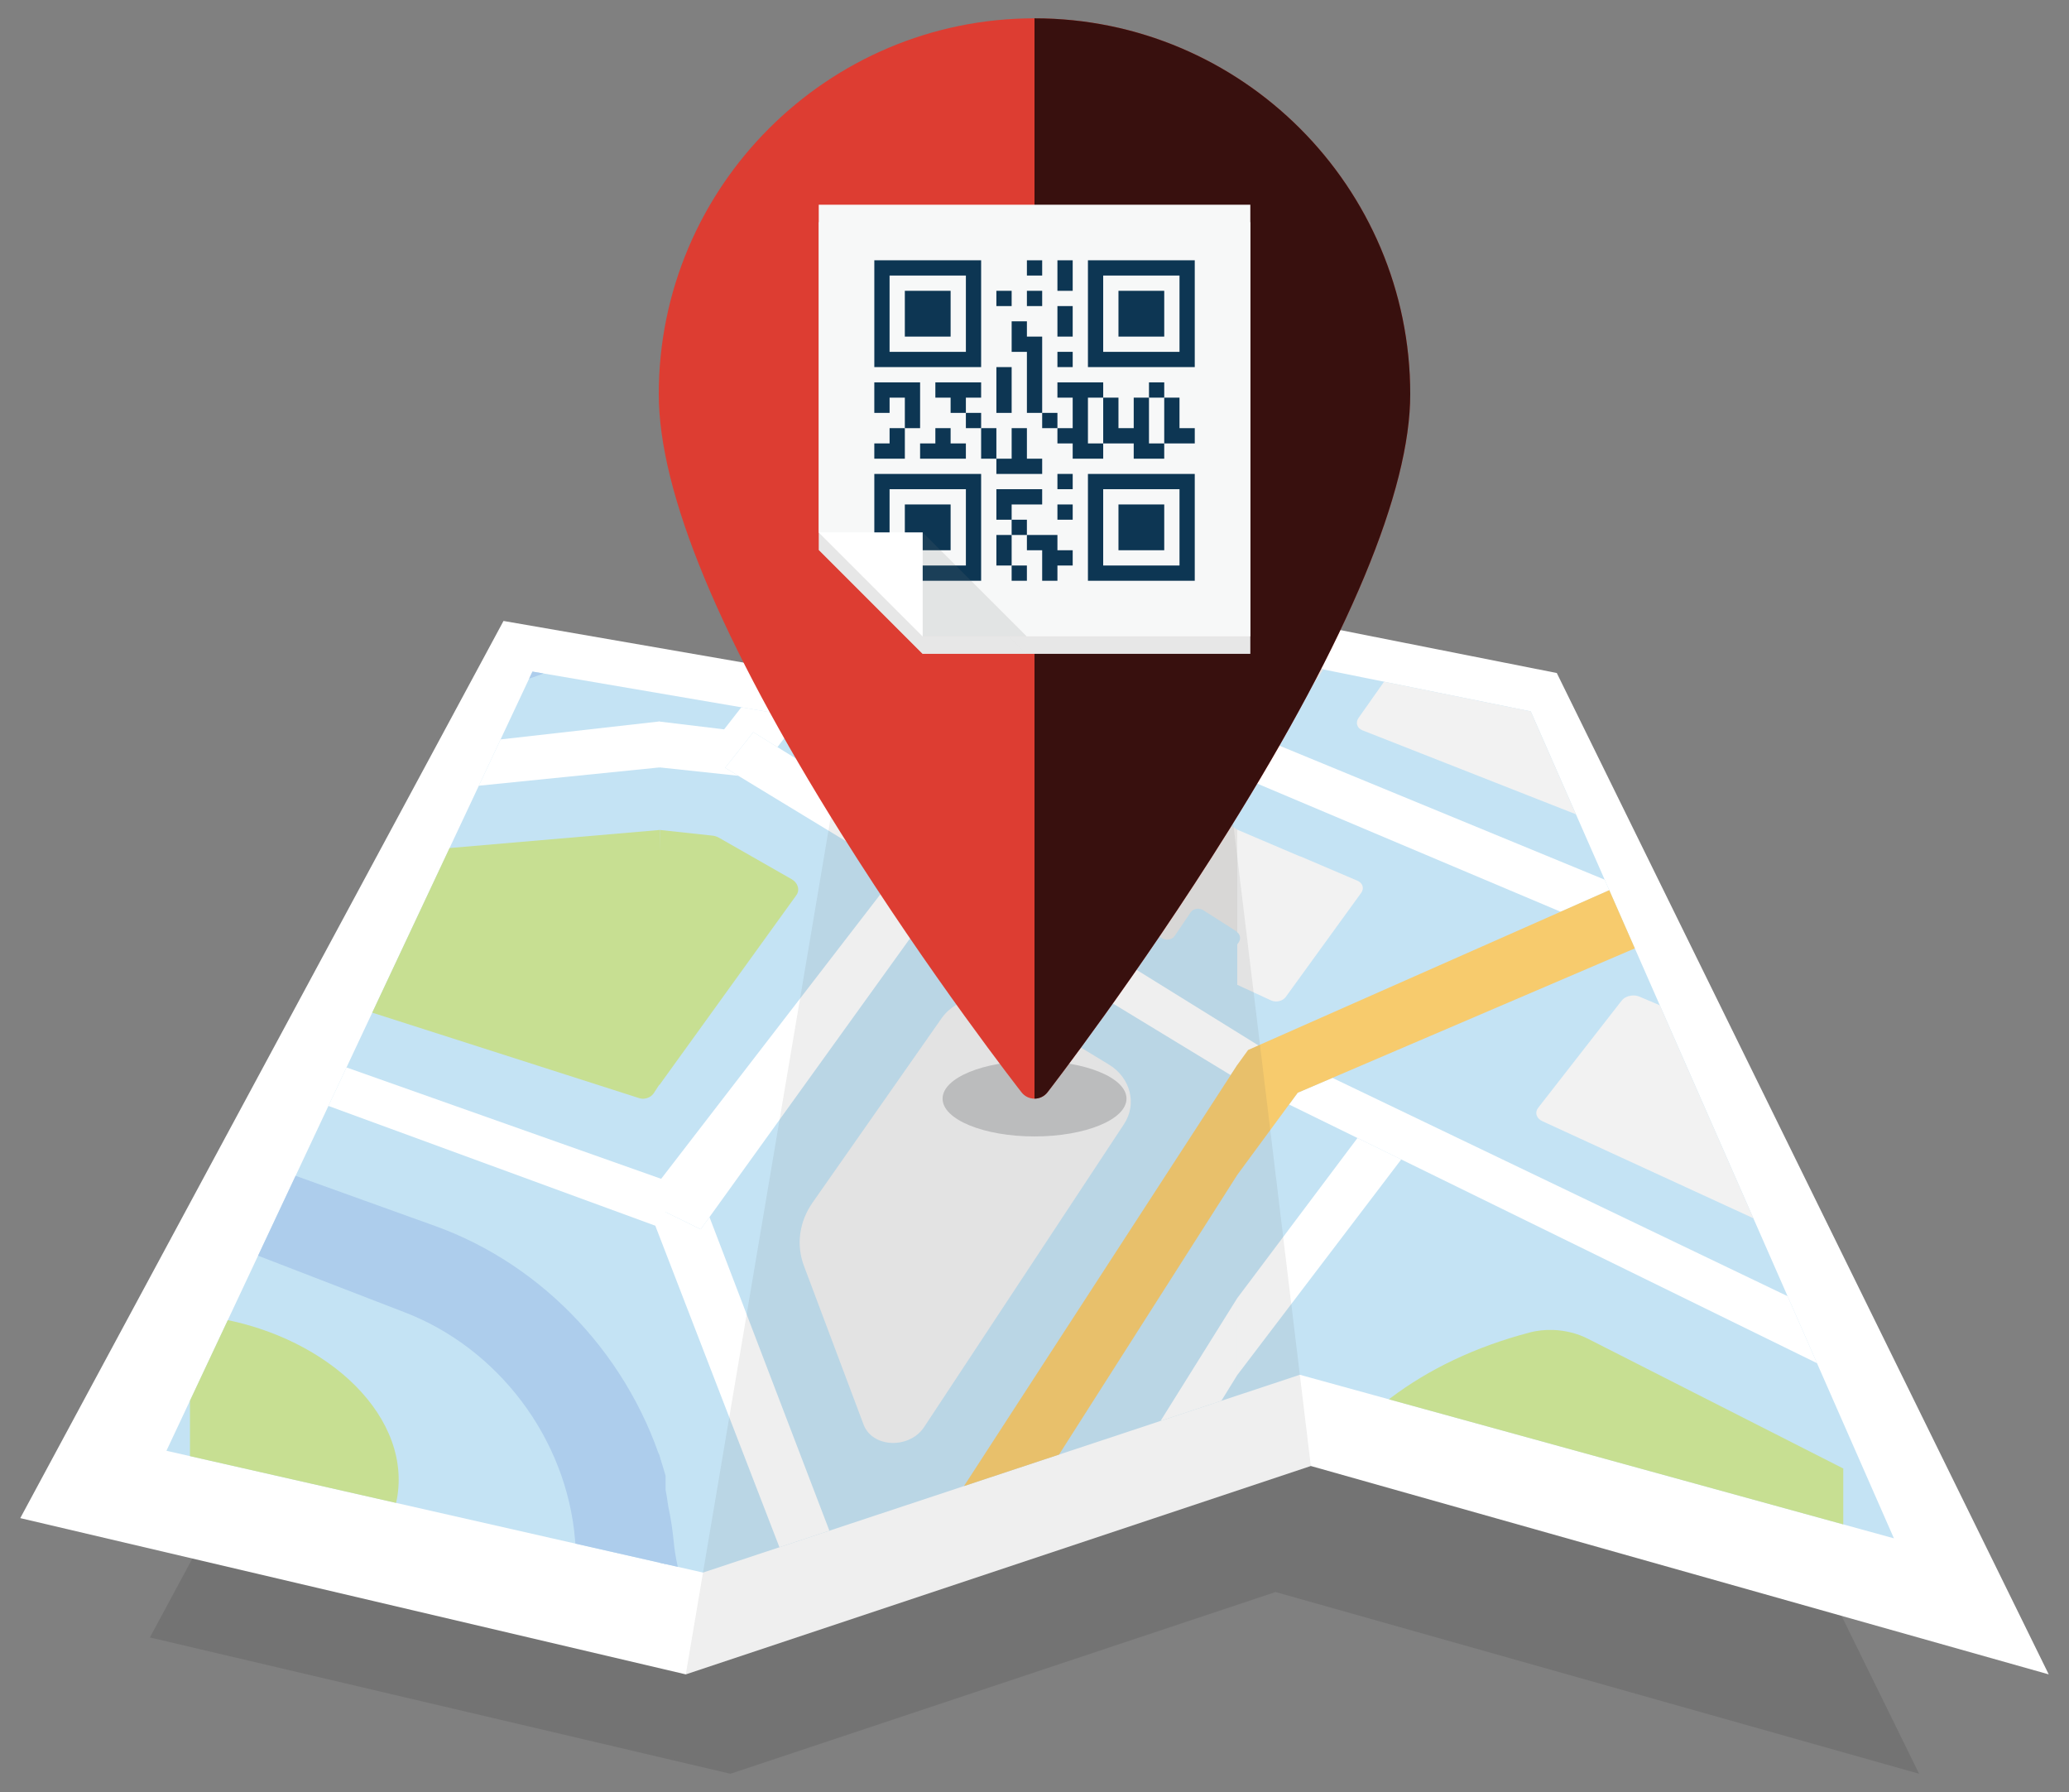 <?xml version="1.0" encoding="utf-8"?>
<!-- Generator: Adobe Illustrator 17.0.0, SVG Export Plug-In . SVG Version: 6.00 Build 0)  -->
<!DOCTYPE svg PUBLIC "-//W3C//DTD SVG 1.1//EN" "http://www.w3.org/Graphics/SVG/1.1/DTD/svg11.dtd">
<svg version="1.1" id="Layer_1" xmlns="http://www.w3.org/2000/svg" xmlns:xlink="http://www.w3.org/1999/xlink" x="0px" y="0px"
	 width="1000px" height="866px" viewBox="0 0 1000 866" enable-background="new 0 0 1000 866" xml:space="preserve">
<rect x="0" y="0" width="1000" height="866" fill="#808080" stroke="none"/>
<g>
	<g opacity="0.1">
		<g>
			<defs>
				<rect id="SVGID_1_" x="72.438" y="405.827" width="855.121" height="451.335"/>
			</defs>
			<clipPath id="SVGID_2_">
				<use xlink:href="#SVGID_1_"  overflow="visible"/>
			</clipPath>
			<polygon clip-path="url(#SVGID_2_)" fill="#010101" points="927.553,857.185 720.179,435.116 572.577,405.84 423.761,438.782 
				276.158,413.155 72.442,791.315 353.01,857.185 616.497,769.354 			"/>
		</g>
	</g>
	<polygon fill="#FFFFFF" points="990.201,809.158 752.442,325.247 583.212,291.686 412.585,329.447 243.355,300.081 9.799,733.642 
		331.464,809.158 633.567,708.457 	"/>
	<polygon fill="#C4E3F4" points="257.345,324.551 80.44,701.102 339.788,759.956 628.236,664.373 915.378,743.411 739.852,343.782 
		585.741,312.612 409.03,350.477 	"/>
	<g>
		<defs>
			<polygon id="SVGID_3_" points="409.028,350.463 257.342,324.551 80.437,701.107 339.786,759.951 628.233,664.382 
				915.385,743.411 739.85,343.791 585.738,312.608 			"/>
		</defs>
		<clipPath id="SVGID_4_">
			<use xlink:href="#SVGID_3_"  overflow="visible"/>
		</clipPath>
		<path clip-path="url(#SVGID_4_)" fill="#ADCDEC" d="M313.326,837.999c1.323,1.853,2.685,3.698,4.073,5.529
			c1.398,1.826,2.824,3.639,4.287,5.443v-23.023l-15.877,0.75c1.175,1.908,2.398,3.806,3.648,5.691
			C310.714,834.279,312.002,836.141,313.326,837.999"/>
		<path clip-path="url(#SVGID_4_)" fill="#ADCDEC" d="M324.087,850.711l86.351-11.645l-18.933-7.943
			c-2.667-1.148-5.277-2.378-7.814-3.693c-2.546-1.306-5.036-2.712-7.444-4.186c-2.426-1.483-4.777-3.038-7.055-4.674
			c-2.286-1.623-5.268-3.937-7.397-5.723l-0.352-0.407l-42.467,13.48v19.47c0,0,1.713,2.649,2.389,3.377
			C322.439,849.907,323.818,850.508,324.087,850.711"/>
		<path clip-path="url(#SVGID_4_)" fill="#ADCDEC" d="M340.25,787.893c-2.018-3.246-3.861-6.6-5.5-10.054
			c-1.639-3.44-3.082-6.989-4.314-10.61c-1.24-3.626-2.268-7.332-3.082-11.107c-0.815-3.779-1.408-7.613-1.778-11.509
			c-0.259-2.676-0.583-5.343-0.991-7.979c-0.398-2.64-0.88-5.248-1.435-7.852c-0.546-2.599-0.74-5.804-1.435-8.349
			s-1.778-15.352-3.564-18.435l0.833,91.664L340.25,787.893z"/>
		<polygon clip-path="url(#SVGID_4_)" fill="#FFFFFF" points="316.723,592.333 385.242,769.797 392.788,773.21 427.376,763.835 
			406.333,754.02 342.905,588.169 338.665,594.064 318.612,584.245 		"/>
		<polygon clip-path="url(#SVGID_4_)" fill="#FFFFFF" points="462.586,780.262 459.383,785.294 434.839,792.319 508.618,825.825 
			548.668,820.419 512.293,803.448 511.691,804.411 492.49,796.252 493.471,794.679 		"/>
		<polygon clip-path="url(#SVGID_4_)" fill="#FFFFFF" points="375.755,361.05 429.711,290.791 401.085,286.949 349.989,352.47 
			318.604,348.682 318.604,370.837 356.868,374.919 350.489,371.032 364.089,353.831 		"/>
		<polygon clip-path="url(#SVGID_4_)" fill="#FFFFFF" points="492.49,796.247 511.692,804.416 512.293,803.444 597.996,664.504 
			597.996,627.326 493.471,794.674 		"/>
		<polygon clip-path="url(#SVGID_4_)" fill="#FFFFFF" points="318.608,570.905 318.608,579.164 318.608,584.241 338.67,594.064 
			342.91,588.165 453.925,433.913 453.925,433.904 433.658,421.599 		"/>
		<polygon clip-path="url(#SVGID_4_)" fill="#FFFFFF" points="597.998,374.63 597.998,352.005 529.617,304.204 487.15,298.494 		"/>
		<polygon clip-path="url(#SVGID_4_)" fill="#FFFFFF" points="364.095,353.826 350.485,371.032 356.873,374.919 433.66,421.599 
			453.926,433.904 594.826,519.56 598.002,514.669 612.463,507.829 375.759,361.05 		"/>
		<path clip-path="url(#SVGID_4_)" fill="#ADCDEC" d="M323.976,287.265c1.768-0.913,3.509-1.849,5.23-2.794
			c1.722-0.945,3.416-1.908,5.092-2.871c1.675-0.972,3.324-1.953,4.953-2.943l-20.442-2.993l-0.426,15.704
			C320.198,290.479,322.207,288.192,323.976,287.265"/>
		<path clip-path="url(#SVGID_4_)" fill="#C7DF92" d="M382.59,424.863l-35.098-20.022c-0.259-0.149-0.528-0.28-0.806-0.398
			c-0.277-0.131-0.565-0.226-0.852-0.316c-0.287-0.095-0.583-0.167-0.889-0.221c-0.296-0.054-0.602-0.095-0.907-0.113l-25.071-2.703
			l-0.361,123.394l66.214-91.768c0.481-0.637,0.778-1.334,0.898-2.043c0.13-0.714,0.084-1.447-0.12-2.152
			c-0.203-0.719-0.555-1.406-1.065-2.025C384.034,425.867,383.377,425.32,382.59,424.863"/>
		<path clip-path="url(#SVGID_4_)" fill="#F2F2F2" d="M486.177,484.517c-1.056-0.461-2.13-0.859-3.222-1.175
			c-1.092-0.321-2.194-0.574-3.305-0.759c-1.111-0.181-2.231-0.294-3.342-0.339c-2.074-0.086-4.138,0.063-6.138,0.443
			c-2.009,0.38-3.953,0.981-5.786,1.804c-1.843,0.827-3.564,1.872-5.12,3.133c-1.565,1.266-2.963,2.73-4.129,4.403l-62.372,89.092
			c-1.611,2.315-2.925,4.742-3.926,7.251c-0.991,2.509-1.675,5.099-2.037,7.712c-0.361,2.608-0.398,5.248-0.102,7.87
			c0.287,2.626,0.908,5.23,1.861,7.757l28.811,76.687c0.592,1.582,1.453,2.961,2.509,4.118c1.065,1.166,2.324,2.12,3.713,2.862
			c1.388,0.741,2.907,1.266,4.49,1.582c1.583,0.316,3.231,0.425,4.888,0.316c1.314-0.086,2.638-0.316,3.925-0.678
			c1.287-0.362,2.537-0.859,3.722-1.501c1.185-0.628,2.305-1.406,3.324-2.333c1.018-0.909,1.944-1.971,2.731-3.164l96.6-146.372
			c1.601-2.437,2.592-5.045,3.027-7.694c0.435-2.658,0.296-5.352-0.361-7.943c-0.657-2.595-1.842-5.077-3.518-7.323
			c-1.685-2.251-3.861-4.24-6.499-5.841l-46.661-28.303C488.26,485.511,487.232,484.982,486.177,484.517"/>
		<path clip-path="url(#SVGID_4_)" fill="#F2F2F2" d="M457.609,305.393c-0.232-0.118-0.463-0.212-0.694-0.303
			c-0.232-0.095-0.472-0.167-0.704-0.222c-0.241-0.059-0.481-0.104-0.722-0.131c-0.454-0.063-0.898-0.063-1.343-0.027
			c-0.435,0.045-0.861,0.131-1.259,0.276c-0.398,0.149-0.778,0.335-1.111,0.574c-0.343,0.244-0.639,0.529-0.898,0.863
			l-35.903,47.371c-0.407,0.52-0.657,1.112-0.759,1.722c-0.102,0.615-0.065,1.252,0.102,1.862c0.167,0.619,0.472,1.221,0.898,1.777
			c0.426,0.547,0.972,1.049,1.63,1.465l96.85,60.454c0.213,0.131,0.416,0.244,0.63,0.335c0.222,0.104,0.435,0.194,0.657,0.267
			c0.222,0.068,0.445,0.122,0.667,0.167c0.222,0.045,0.454,0.077,0.676,0.095c0.426,0.027,0.852,0.009,1.259-0.059
			c0.407-0.072,0.805-0.172,1.185-0.339c0.371-0.158,0.722-0.362,1.037-0.615c0.315-0.258,0.593-0.542,0.833-0.877l32.32-46.069
			c0.343-0.502,0.565-1.044,0.658-1.618c0.083-0.565,0.055-1.166-0.093-1.731c-0.148-0.583-0.407-1.139-0.778-1.659
			c-0.37-0.511-0.852-0.972-1.426-1.352l-93.044-61.833C458.062,305.637,457.831,305.506,457.609,305.393"/>
		<path clip-path="url(#SVGID_4_)" fill="#E5E4E3" d="M597.998,400.967L577.694,387.5l-0.018,0.027
			c-0.185-0.122-0.38-0.231-0.565-0.326c-0.194-0.09-0.389-0.185-0.592-0.249c-0.194-0.068-0.398-0.122-0.602-0.167
			c-0.194-0.045-0.398-0.081-0.602-0.104c-0.389-0.036-0.768-0.027-1.139,0.032c-0.379,0.054-0.731,0.154-1.074,0.294
			c-0.342,0.149-0.657,0.335-0.944,0.565c-0.287,0.221-0.537,0.493-0.759,0.814l-31.894,46.155
			c-0.342,0.488-0.546,1.026-0.639,1.582c-0.093,0.547-0.055,1.121,0.083,1.673c0.148,0.547,0.398,1.085,0.759,1.56
			c0.361,0.488,0.824,0.913,1.388,1.266l20.359,12.685c0.194,0.118,0.38,0.222,0.583,0.312c0.194,0.086,0.389,0.167,0.593,0.235
			c0.203,0.063,0.407,0.108,0.611,0.145c0.203,0.041,0.407,0.059,0.611,0.077c0.389,0.018,0.778-0.009,1.157-0.068
			c0.371-0.072,0.741-0.181,1.074-0.339c0.342-0.158,0.667-0.353,0.953-0.592c0.287-0.235,0.546-0.52,0.759-0.845l7.628-11.274
			c0.213-0.316,0.472-0.592,0.759-0.836c0.287-0.231,0.602-0.416,0.935-0.57c0.342-0.158,0.704-0.262,1.065-0.325
			c0.37-0.077,0.759-0.095,1.139-0.068c0.203,0.014,0.407,0.041,0.602,0.086c0.203,0.036,0.398,0.081,0.602,0.149
			c0.194,0.063,0.389,0.136,0.583,0.231c0.194,0.09,0.38,0.194,0.565,0.316l15.359,9.783c0.092,0.05,0.185,0.113,0.268,0.176
			c0.083,0.068,0.167,0.131,0.25,0.194c0.074,0.068,0.158,0.131,0.232,0.203c0.074,0.077,0.148,0.149,0.213,0.221V400.967z"/>
		<polygon clip-path="url(#SVGID_4_)" fill="#E5E4E3" points="597.998,313.367 570.149,309.638 597.998,329.18 		"/>
		<polygon clip-path="url(#SVGID_4_)" fill="#F7CB6D" points="427.373,763.835 392.784,773.215 339.874,787.568 318.608,793.585 
			318.608,826.097 362.195,813.118 434.844,792.314 459.378,785.289 462.582,780.262 598.001,567.786 598.001,514.673 
			594.825,519.56 438.159,760.919 		"/>
		<path clip-path="url(#SVGID_4_)" fill="#ADCDEC" d="M321.686,713.132c-3.935-14.014-9.601-27.467-16.748-40.048
			c-7.092-12.499-15.628-24.108-25.367-34.569c-9.638-10.352-20.433-19.538-32.154-27.331c-11.573-7.694-24.016-14-37.116-18.711
			L91.825,549.857v44.261l103.95,40.147c11.091,4.285,21.479,10.153,30.895,17.327c9.517,7.251,18.035,15.822,25.284,25.397
			c7.305,9.656,13.295,20.311,17.72,31.644c4.453,11.378,7.296,23.408,8.286,35.726c0.342,4.29,0.861,8.585,1.537,12.879
			c0.685,4.304,1.536,8.594,2.555,12.879c1.018,4.286,2.203,8.562,3.546,12.811c1.342,4.258,2.851,8.49,4.518,12.685l31.571-2.034
			V713.132z"/>
		<polygon clip-path="url(#SVGID_4_)" fill="#FFFFFF" points="321.686,570.426 91.825,489.087 91.825,509.936 320.427,593.693 
			321.686,597.423 321.686,583.816 319.279,582.428 321.686,578.726 		"/>
		<polygon clip-path="url(#SVGID_4_)" fill="#FFFFFF" points="91.826,393.834 318.882,370.855 318.882,348.628 91.826,374.309 		"/>
		<path clip-path="url(#SVGID_4_)" fill="#ADCDEC" d="M91.826,349.478c4.045-0.009,9.063-0.072,14.859-0.212
			c5.842-0.154,12.498-0.398,19.784-0.778c7.351-0.389,15.359-0.913,23.831-1.636c8.555-0.723,17.6-1.659,26.923-2.825
			c6.036-0.759,12.202-1.618,18.424-2.59c6.277-0.99,12.61-2.102,18.969-3.332c6.398-1.243,12.805-2.631,19.174-4.159
			c6.406-1.537,12.767-3.223,19.016-5.081c5.999-1.781,11.952-4.046,17.84-6.713c5.925-2.694,11.768-5.795,17.526-9.24
			c5.796-3.454,11.49-7.26,17.072-11.324c5.611-4.091,11.092-8.444,16.443-12.979l-2.805-12.942L91.826,309.561V349.478z"/>
		<path clip-path="url(#SVGID_4_)" fill="#C7DF92" d="M125.416,418.127c-0.593,0.307-1.121,0.732-1.565,1.243
			c-0.445,0.502-0.806,1.085-1.056,1.722c-0.25,0.637-0.38,1.325-0.38,2.034v44.211c0,0.542,0.074,1.071,0.232,1.555
			c0.148,0.488,0.37,0.954,0.657,1.361c0.287,0.407,0.639,0.768,1.037,1.062c0.398,0.298,0.843,0.538,1.333,0.687l183.201,58.659
			c0.167,0.054,0.333,0.099,0.5,0.14c0.176,0.045,0.342,0.072,0.509,0.099c0.176,0.018,0.342,0.036,0.509,0.054
			c0.176,0.014,0.342,0.014,0.518,0.014c0.509-0.014,1.019-0.086,1.518-0.217c0.491-0.127,0.963-0.312,1.417-0.565
			c0.444-0.231,0.87-0.524,1.241-0.868c0.379-0.344,0.722-0.741,1-1.175l5.601-8.666l-2.722-118.394l-191.634,16.473
			C126.656,417.612,126.008,417.815,125.416,418.127"/>
		<path clip-path="url(#SVGID_4_)" fill="#C7DF92" d="M162.064,661.163c-9.268-7.138-20.201-13.119-32.209-17.553
			c-11.832-4.367-24.692-7.228-38.033-8.227v142.082c13.341,1.288,26.201,0.642,38.033-1.691
			c12.008-2.382,22.941-6.473,32.209-12.029c9.369-5.61,17.007-12.68,22.321-20.894c5.342-8.259,8.305-17.635,8.305-27.765
			c0-10.126-2.963-20.017-8.305-29.189C179.071,676.773,171.433,668.387,162.064,661.163"/>
		<polygon clip-path="url(#SVGID_4_)" fill="#F7CB6D" points="91.826,816.888 191.851,832.118 305.8,826.702 321.687,825.952 
			321.687,793.58 290.117,795.614 91.826,808.439 		"/>
		<polygon clip-path="url(#SVGID_4_)" fill="#FFFFFF" points="677.255,560.309 656.1,549.952 597.996,627.331 597.996,664.522 		"/>
		<polygon clip-path="url(#SVGID_4_)" fill="#FFFFFF" points="890.903,305.917 833.743,286.244 780.296,292.383 890.903,331.612 		
			"/>
		<polygon clip-path="url(#SVGID_4_)" fill="#FFFFFF" points="782.682,428.036 597.999,351.964 597.999,374.608 754.277,440.604 		
			"/>
		<polygon clip-path="url(#SVGID_4_)" fill="#FFFFFF" points="890.903,472.609 822.532,444.446 793.165,457.022 890.903,498.295 		
			"/>
		<polygon clip-path="url(#SVGID_4_)" fill="#FFFFFF" points="677.255,560.309 890.906,664.992 890.906,639.301 643.981,520.889 
			627.215,528.072 623.039,533.759 656.1,549.952 		"/>
		<path clip-path="url(#SVGID_4_)" fill="#C7DF92" d="M620.85,789.195c0.212,1.668,0.453,3.327,0.731,5l3.759,22.58
			c0,0.014,0,0.023,0.009,0.041c0,0.018,0,0.036,0.01,0.045v0.054c0.009,0.009,0.009,0.027,0.009,0.045l265.533,30.686V709.669
			l-123.393-62.696c-1.296-0.655-2.629-1.239-3.999-1.749c-1.361-0.502-2.759-0.936-4.176-1.288
			c-1.416-0.357-2.86-0.637-4.305-0.841s-2.907-0.335-4.37-0.38c-0.963-0.036-1.926-0.036-2.889,0
			c-0.954,0.036-1.917,0.104-2.861,0.203c-0.953,0.104-1.898,0.24-2.833,0.407c-0.935,0.176-1.861,0.38-2.778,0.628
			c-6.545,1.713-12.887,3.689-18.998,5.899c-6.073,2.201-11.924,4.638-17.544,7.296c-5.592,2.649-10.943,5.515-16.045,8.589
			c-5.083,3.065-9.915,6.324-14.489,9.778c-4.555,3.436-8.841,7.066-12.868,10.867c-4,3.788-7.74,7.753-11.184,11.88
			c-3.435,4.109-6.592,8.39-9.443,12.811c-2.842,4.408-5.398,8.973-7.628,13.675c-1.861,3.928-3.49,7.916-4.888,11.952
			c-1.398,4.046-2.565,8.142-3.5,12.278c-0.926,4.136-1.63,8.322-2.092,12.545c-0.472,4.222-0.704,8.481-0.704,12.766
			c0,1.641,0.037,3.286,0.102,4.945c0.074,1.655,0.176,3.305,0.315,4.973C620.471,785.872,620.646,787.522,620.85,789.195"/>
		<path clip-path="url(#SVGID_4_)" fill="#F2F2F2" d="M598.616,455.531l-0.62,0.872v19.515l16.303,7.518
			c0.213,0.086,0.426,0.176,0.648,0.24c0.222,0.077,0.444,0.131,0.667,0.176c0.231,0.041,0.453,0.068,0.685,0.086
			c0.232,0.018,0.463,0.018,0.694,0.009c0.444-0.009,0.879-0.068,1.305-0.176c0.426-0.104,0.833-0.249,1.222-0.434
			c0.389-0.194,0.75-0.42,1.074-0.687c0.333-0.267,0.62-0.574,0.87-0.909l36.44-50.278c0.389-0.529,0.62-1.103,0.731-1.659
			c0.102-0.574,0.065-1.13-0.102-1.668c-0.167-0.524-0.454-1.017-0.87-1.451c-0.407-0.434-0.935-0.796-1.574-1.067l-27.774-11.848
			l-0.055,0.072l-30.265-12.897v49.55c0.38,0.326,0.685,0.687,0.907,1.085c0.223,0.398,0.371,0.832,0.426,1.27
			c0.065,0.443,0.037,0.904-0.083,1.352C599.125,454.654,598.921,455.106,598.616,455.531"/>
		<path clip-path="url(#SVGID_4_)" fill="#E5E4E3" d="M623.646,339.18c0.231,0.068,0.472,0.113,0.703,0.14
			c0.241,0.027,0.481,0.045,0.722,0.045s0.49-0.009,0.731-0.036c0.463-0.045,0.917-0.136,1.361-0.285
			c0.454-0.131,0.88-0.316,1.287-0.538c0.407-0.231,0.787-0.493,1.139-0.787c0.342-0.307,0.648-0.646,0.908-1.017l14.285-20.573
			c0.398-0.574,0.648-1.175,0.75-1.768c0.111-0.583,0.074-1.166-0.093-1.704c-0.176-0.547-0.472-1.044-0.898-1.465
			c-0.425-0.425-0.963-0.778-1.62-1.035l-4.046-1.519l-40.875,4.692v15.827l24.969,9.81
			C623.183,339.053,623.415,339.126,623.646,339.18"/>
		<path clip-path="url(#SVGID_4_)" fill="#F2F2F2" d="M658.526,352.94l121.902,47.941c0.25,0.095,0.518,0.185,0.778,0.249
			c0.268,0.077,0.537,0.131,0.815,0.167c0.268,0.036,0.546,0.054,0.824,0.068c0.277,0.009,0.555,0,0.833-0.014
			c0.537-0.036,1.065-0.118,1.574-0.258c0.518-0.131,1.009-0.325,1.481-0.547c0.463-0.231,0.907-0.497,1.296-0.805
			c0.398-0.312,0.75-0.674,1.046-1.062l42.005-55.3c0.463-0.628,0.759-1.27,0.879-1.908c0.129-0.637,0.083-1.27-0.12-1.853
			c-0.194-0.592-0.546-1.135-1.046-1.6c-0.5-0.47-1.139-0.859-1.917-1.13L723.138,298.96l-35.579,4.082l-30.922,43.872
			c-0.407,0.565-0.657,1.166-0.759,1.758c-0.111,0.592-0.074,1.175,0.102,1.722c0.167,0.538,0.472,1.058,0.898,1.492
			C657.313,352.321,657.859,352.683,658.526,352.94"/>
		<path clip-path="url(#SVGID_4_)" fill="#F2F2F2" d="M745.453,541.82l140.066,64.418c0.278,0.131,0.555,0.235,0.852,0.335
			c0.287,0.104,0.584,0.185,0.88,0.253c0.296,0.054,0.602,0.109,0.907,0.136c0.297,0.036,0.602,0.059,0.907,0.068h0.463
			c0.158-0.009,0.306-0.023,0.463-0.032c0.157-0.018,0.305-0.027,0.463-0.054c0.148-0.018,0.296-0.036,0.444-0.063v-83.36
			l-98.433-41.865c-0.259-0.113-0.518-0.208-0.787-0.28c-0.268-0.081-0.537-0.149-0.815-0.194c-0.277-0.054-0.555-0.081-0.833-0.099
			c-0.286-0.009-0.565-0.023-0.842-0.009c-0.537,0.009-1.065,0.081-1.583,0.203c-0.509,0.118-1.009,0.276-1.472,0.497
			c-0.472,0.203-0.908,0.457-1.305,0.759c-0.389,0.298-0.741,0.637-1.037,1.017l-40.375,51.838
			c-0.435,0.556-0.704,1.157-0.824,1.758c-0.111,0.61-0.074,1.225,0.111,1.799c0.185,0.583,0.519,1.148,0.972,1.627
			C744.138,541.065,744.74,541.49,745.453,541.82"/>
		<polygon clip-path="url(#SVGID_4_)" fill="#F7CB6D" points="627.215,528.068 643.982,520.894 793.168,457.022 822.534,444.451 
			890.906,415.184 890.906,380.163 782.678,428.036 754.274,440.608 609.8,504.507 603.236,507.413 597.996,514.664 
			597.996,567.786 623.039,533.755 		"/>
	</g>
	<g opacity="0.1">
		<g>
			<defs>
				<rect id="SVGID_5_" x="331.472" y="291.677" width="302.094" height="517.435"/>
			</defs>
			<clipPath id="SVGID_6_">
				<use xlink:href="#SVGID_5_"  overflow="visible"/>
			</clipPath>
			<polygon clip-path="url(#SVGID_6_)" fill="#585857" points="412.586,329.442 331.465,809.158 633.559,708.457 583.214,291.691 
							"/>
		</g>
	</g>
	<g opacity="0.4">
		<g>
			<defs>
				<rect id="SVGID_7_" x="455.578" y="512.666" width="88.878" height="36.481"/>
			</defs>
			<clipPath id="SVGID_8_">
				<use xlink:href="#SVGID_7_"  overflow="visible"/>
			</clipPath>
			<path clip-path="url(#SVGID_8_)" fill="#808184" d="M544.461,530.934c0,10.085-19.896,18.259-44.44,18.259
				c-24.552,0-44.448-8.173-44.448-18.259c0-10.081,19.896-18.254,44.448-18.254C524.565,512.68,544.461,520.853,544.461,530.934"/>
		</g>
	</g>
	<path fill="#FFFFFF" d="M601.1,190.452c0,55.838-45.263,101.112-101.1,101.112s-101.108-45.274-101.108-101.112
		c0-55.834,45.272-101.098,101.108-101.098S601.1,134.619,601.1,190.452"/>
	<path fill="#DD3D32" d="M499.999,8.851c-100.137,0-181.599,81.475-181.599,181.601c0,47.588,29.617,118.968,88.045,212.142
		c43.134,68.817,86.869,124.746,87.304,125.302c1.5,1.926,3.805,3.042,6.25,3.042h0.018c2.445-0.009,4.759-1.139,6.259-3.074
		c0.435-0.565,44.162-57.054,87.286-126.124c58.419-93.563,88.036-164.644,88.036-211.288
		C681.597,90.326,600.135,8.851,499.999,8.851"/>
	<g opacity="0.75">
		<g>
			<defs>
				<rect id="SVGID_9_" x="499.999" y="8.838" width="181.599" height="522.069"/>
			</defs>
			<clipPath id="SVGID_10_">
				<use xlink:href="#SVGID_9_"  overflow="visible"/>
			</clipPath>
			<path clip-path="url(#SVGID_10_)" fill="#010101" d="M499.999,278.025v252.909h0.018c2.445-0.009,4.759-1.139,6.259-3.074
				c0.435-0.556,44.162-57.05,87.286-126.124c58.419-93.554,88.036-164.64,88.036-211.283c0-100.126-81.463-181.596-181.599-181.596
				v94.024V278.025z"/>
		</g>
	</g>
	<g>
		<g>
			<defs>
				<rect id="SVGID_11_" x="395.724" y="107.346" width="208.596" height="208.584"/>
			</defs>
			<clipPath id="SVGID_12_">
				<use xlink:href="#SVGID_11_"  overflow="visible"/>
			</clipPath>
			<polygon clip-path="url(#SVGID_12_)" fill="#E7E7E7" points="395.72,265.711 445.963,315.967 604.315,315.967 604.315,107.364 
				395.72,107.364 			"/>
			<rect x="525.829" y="237.467" clip-path="url(#SVGID_12_)" fill="#E7E7E7" width="51.623" height="51.625"/>
			<polygon clip-path="url(#SVGID_12_)" fill="#E7E7E7" points="538.885,244.844 533.2,244.844 533.2,250.522 533.2,276.036 
				533.2,281.723 538.885,281.723 564.4,281.723 570.085,281.723 570.085,276.045 570.085,250.522 570.085,244.844 564.4,244.844 
							"/>
			<rect x="540.586" y="252.217" clip-path="url(#SVGID_12_)" fill="#E7E7E7" width="22.118" height="22.128"/>
			<rect x="422.582" y="237.467" clip-path="url(#SVGID_12_)" fill="#E7E7E7" width="51.623" height="51.625"/>
			<polygon clip-path="url(#SVGID_12_)" fill="#E7E7E7" points="435.637,244.844 429.952,244.844 429.952,250.522 429.952,276.036 
				429.952,281.723 435.637,281.723 461.152,281.723 466.837,281.723 466.837,276.045 466.837,250.522 466.837,244.844 
				461.152,244.844 			"/>
			<rect x="437.33" y="252.217" clip-path="url(#SVGID_12_)" fill="#E7E7E7" width="22.127" height="22.128"/>
			<rect x="422.582" y="134.23" clip-path="url(#SVGID_12_)" fill="#E7E7E7" width="51.623" height="51.616"/>
			<polygon clip-path="url(#SVGID_12_)" fill="#E7E7E7" points="435.637,141.594 429.952,141.594 429.952,147.272 429.952,172.786 
				429.952,178.473 435.637,178.473 461.152,178.473 466.837,178.473 466.837,172.795 466.837,147.272 466.837,141.594 
				461.152,141.594 			"/>
			<rect x="437.33" y="148.967" clip-path="url(#SVGID_12_)" fill="#E7E7E7" width="22.127" height="22.128"/>
			<rect x="525.829" y="134.23" clip-path="url(#SVGID_12_)" fill="#E7E7E7" width="51.623" height="51.616"/>
			<polygon clip-path="url(#SVGID_12_)" fill="#E7E7E7" points="538.885,141.594 533.2,141.594 533.2,147.272 533.2,172.786 
				533.2,178.473 538.885,178.473 564.4,178.473 570.085,178.473 570.085,172.795 570.085,147.272 570.085,141.594 564.4,141.594 
							"/>
			<rect x="540.586" y="148.967" clip-path="url(#SVGID_12_)" fill="#E7E7E7" width="22.118" height="22.128"/>
			<rect x="496.332" y="134.225" clip-path="url(#SVGID_12_)" fill="#E7E7E7" width="7.379" height="7.369"/>
			<polygon clip-path="url(#SVGID_12_)" fill="#E7E7E7" points="511.081,141.594 511.081,148.976 518.46,148.976 518.46,141.594 
				518.46,134.225 511.081,134.225 			"/>
			<rect x="481.575" y="148.972" clip-path="url(#SVGID_12_)" fill="#E7E7E7" width="7.379" height="7.378"/>
			<rect x="496.332" y="148.972" clip-path="url(#SVGID_12_)" fill="#E7E7E7" width="7.379" height="7.378"/>
			<polygon clip-path="url(#SVGID_12_)" fill="#E7E7E7" points="511.081,163.718 511.081,171.1 518.46,171.1 518.46,163.718 
				518.46,156.349 511.081,156.349 			"/>
			<rect x="511.081" y="178.477" clip-path="url(#SVGID_12_)" fill="#E7E7E7" width="7.379" height="7.369"/>
			<polygon clip-path="url(#SVGID_12_)" fill="#E7E7E7" points="459.455,193.219 452.085,193.219 452.085,200.601 459.455,200.601 
				459.455,207.97 466.834,207.97 466.834,200.601 474.203,200.601 474.203,193.219 466.834,193.219 			"/>
			<polygon clip-path="url(#SVGID_12_)" fill="#E7E7E7" points="496.331,163.718 488.961,163.718 488.961,171.1 488.961,178.477 
				496.331,178.477 496.331,185.846 496.331,193.224 496.331,200.597 496.331,207.965 503.709,207.965 503.709,200.597 
				503.709,193.224 503.709,185.846 503.709,178.477 503.709,171.1 496.331,171.1 			"/>
			<rect x="555.335" y="193.215" clip-path="url(#SVGID_12_)" fill="#E7E7E7" width="7.37" height="7.378"/>
			<polygon clip-path="url(#SVGID_12_)" fill="#E7E7E7" points="481.578,193.219 481.578,200.601 481.578,207.97 488.956,207.97 
				488.956,200.601 488.956,193.219 488.956,185.841 481.578,185.841 			"/>
			<polygon clip-path="url(#SVGID_12_)" fill="#E7E7E7" points="429.957,193.219 422.577,193.219 422.577,200.601 422.577,207.97 
				429.957,207.97 429.957,200.601 437.335,200.601 437.335,207.97 437.335,215.347 444.704,215.347 444.704,207.97 
				444.704,200.601 444.704,193.219 437.335,193.219 			"/>
			<rect x="466.836" y="207.965" clip-path="url(#SVGID_12_)" fill="#E7E7E7" width="7.37" height="7.378"/>
			<rect x="503.711" y="207.965" clip-path="url(#SVGID_12_)" fill="#E7E7E7" width="7.37" height="7.378"/>
			<polygon clip-path="url(#SVGID_12_)" fill="#E7E7E7" points="429.957,222.72 422.577,222.72 422.577,230.103 429.957,230.103 
				437.335,230.103 437.335,222.72 437.335,215.343 429.957,215.343 			"/>
			<polygon clip-path="url(#SVGID_12_)" fill="#E7E7E7" points="459.455,215.343 452.085,215.343 452.085,222.725 444.707,222.725 
				444.707,230.103 452.085,230.103 459.455,230.103 466.834,230.103 466.834,222.725 459.455,222.725 			"/>
			<polygon clip-path="url(#SVGID_12_)" fill="#E7E7E7" points="518.458,193.219 511.079,193.219 511.079,200.601 518.458,200.601 
				518.458,207.97 518.458,215.347 511.079,215.347 511.079,222.725 518.458,222.725 518.458,230.098 525.828,230.098 
				533.206,230.098 533.206,222.725 525.828,222.725 525.828,215.347 525.828,207.97 525.828,200.601 533.206,200.601 
				533.206,193.219 525.828,193.219 			"/>
			<polygon clip-path="url(#SVGID_12_)" fill="#E7E7E7" points="555.333,215.343 555.333,207.965 555.333,200.597 547.954,200.597 
				547.954,207.965 547.954,215.343 540.584,215.343 540.584,207.965 540.584,200.597 533.206,200.597 533.206,207.965 
				533.206,215.343 533.206,222.725 540.584,222.725 547.954,222.725 547.954,230.103 555.333,230.103 562.702,230.103 
				562.702,222.725 555.333,222.725 			"/>
			<polygon clip-path="url(#SVGID_12_)" fill="#E7E7E7" points="570.081,207.965 570.081,200.597 562.702,200.597 562.702,207.965 
				562.702,215.347 562.702,222.725 570.081,222.725 577.46,222.725 577.46,215.347 570.081,215.347 			"/>
			<polygon clip-path="url(#SVGID_12_)" fill="#E7E7E7" points="474.206,222.72 474.206,230.103 481.576,230.103 481.576,222.72 
				481.576,215.343 474.206,215.343 			"/>
			<polygon clip-path="url(#SVGID_12_)" fill="#E7E7E7" points="496.331,222.72 496.331,215.343 488.961,215.343 488.961,222.72 
				488.961,230.103 481.573,230.103 481.573,237.471 488.961,237.471 496.331,237.471 503.709,237.471 503.709,230.103 
				496.331,230.103 			"/>
			<rect x="511.081" y="237.471" clip-path="url(#SVGID_12_)" fill="#E7E7E7" width="7.379" height="7.378"/>
			<polygon clip-path="url(#SVGID_12_)" fill="#E7E7E7" points="488.957,244.844 481.578,244.844 481.578,252.226 481.578,259.595 
				488.957,259.595 488.957,252.226 496.326,252.226 503.705,252.226 503.705,244.844 496.326,244.844 			"/>
			<rect x="511.081" y="252.217" clip-path="url(#SVGID_12_)" fill="#E7E7E7" width="7.379" height="7.369"/>
			<rect x="488.954" y="259.59" clip-path="url(#SVGID_12_)" fill="#E7E7E7" width="7.37" height="7.378"/>
			<polygon clip-path="url(#SVGID_12_)" fill="#E7E7E7" points="481.578,274.346 481.578,281.728 488.956,281.728 488.956,274.346 
				488.956,266.968 481.578,266.968 			"/>
			<polygon clip-path="url(#SVGID_12_)" fill="#E7E7E7" points="511.081,266.968 503.711,266.968 496.332,266.968 496.332,274.35 
				503.711,274.35 503.711,281.728 503.711,289.096 511.081,289.096 511.081,281.728 518.46,281.728 518.46,274.35 511.081,274.35 
							"/>
			<rect x="488.954" y="281.723" clip-path="url(#SVGID_12_)" fill="#E7E7E7" width="7.37" height="7.369"/>
			<polygon clip-path="url(#SVGID_12_)" fill="#E7E7E7" points="445.964,315.953 445.964,265.711 395.72,265.711 			"/>
			<g opacity="0.15" clip-path="url(#SVGID_12_)">
				<g>
					<defs>
						<rect id="SVGID_13_" x="445.968" y="265.752" width="50.244" height="50.179"/>
					</defs>
					<clipPath id="SVGID_14_">
						<use xlink:href="#SVGID_13_"  overflow="visible"/>
					</clipPath>
					<polygon clip-path="url(#SVGID_14_)" fill="#E7E7E7" points="445.964,315.953 496.208,315.953 445.964,265.711 					"/>
				</g>
			</g>
		</g>
	</g>
	<polygon fill="#F7F8F8" points="395.72,257.276 445.963,307.531 604.315,307.531 604.315,98.929 395.72,98.929 	"/>
	<rect x="525.829" y="229.036" fill="#0D3653" width="51.623" height="51.625"/>
	<polygon fill="#F7F8F8" points="538.885,236.409 533.2,236.409 533.2,242.087 533.2,267.601 533.2,273.288 538.885,273.288 
		564.4,273.288 570.085,273.288 570.085,267.61 570.085,242.087 570.085,236.409 564.4,236.409 	"/>
	<rect x="540.586" y="243.782" fill="#0D3653" width="22.118" height="22.128"/>
	<rect x="422.582" y="229.036" fill="#0D3653" width="51.623" height="51.625"/>
	<polygon fill="#F7F8F8" points="435.637,236.409 429.952,236.409 429.952,242.087 429.952,267.601 429.952,273.288 
		435.637,273.288 461.152,273.288 466.837,273.288 466.837,267.61 466.837,242.087 466.837,236.409 461.152,236.409 	"/>
	<rect x="437.33" y="243.782" fill="#0D3653" width="22.127" height="22.128"/>
	<rect x="422.582" y="125.785" fill="#0D3653" width="51.623" height="51.616"/>
	<polygon fill="#F7F8F8" points="435.637,133.159 429.952,133.159 429.952,138.836 429.952,164.351 429.952,170.038 
		435.637,170.038 461.152,170.038 466.837,170.038 466.837,164.36 466.837,138.836 466.837,133.159 461.152,133.159 	"/>
	<rect x="437.33" y="140.536" fill="#0D3653" width="22.127" height="22.128"/>
	<rect x="525.829" y="125.785" fill="#0D3653" width="51.623" height="51.616"/>
	<polygon fill="#F7F8F8" points="538.885,133.159 533.2,133.159 533.2,138.836 533.2,164.351 533.2,170.038 538.885,170.038 
		564.4,170.038 570.085,170.038 570.085,164.36 570.085,138.836 570.085,133.159 564.4,133.159 	"/>
	<rect x="540.586" y="140.536" fill="#0D3653" width="22.118" height="22.128"/>
	<rect x="496.332" y="125.79" fill="#0D3653" width="7.379" height="7.369"/>
	<polygon fill="#0D3653" points="511.081,133.159 511.081,140.541 518.46,140.541 518.46,133.159 518.46,125.79 511.081,125.79 	"/>
	<rect x="481.575" y="140.536" fill="#0D3653" width="7.379" height="7.378"/>
	<rect x="496.332" y="140.536" fill="#0D3653" width="7.379" height="7.378"/>
	<polygon fill="#0D3653" points="511.081,155.282 511.081,162.664 518.46,162.664 518.46,155.282 518.46,147.914 511.081,147.914 	
		"/>
	<rect x="511.081" y="170.033" fill="#0D3653" width="7.379" height="7.369"/>
	<polygon fill="#0D3653" points="459.455,184.784 452.085,184.784 452.085,192.166 459.455,192.166 459.455,199.534 
		466.834,199.534 466.834,192.166 474.203,192.166 474.203,184.784 466.834,184.784 	"/>
	<polygon fill="#0D3653" points="496.331,155.282 488.961,155.282 488.961,162.664 488.961,170.042 496.331,170.042 
		496.331,177.411 496.331,184.788 496.331,192.161 496.331,199.53 503.709,199.53 503.709,192.161 503.709,184.788 503.709,177.411 
		503.709,170.042 503.709,162.664 496.331,162.664 	"/>
	<rect x="555.335" y="184.784" fill="#0D3653" width="7.37" height="7.378"/>
	<polygon fill="#0D3653" points="481.578,184.784 481.578,192.166 481.578,199.534 488.956,199.534 488.956,192.166 
		488.956,184.784 488.956,177.406 481.578,177.406 	"/>
	<polygon fill="#0D3653" points="429.957,184.784 422.577,184.784 422.577,192.166 422.577,199.534 429.957,199.534 
		429.957,192.166 437.335,192.166 437.335,199.534 437.335,206.912 444.704,206.912 444.704,199.534 444.704,192.166 
		444.704,184.784 437.335,184.784 	"/>
	<rect x="466.836" y="199.53" fill="#0D3653" width="7.37" height="7.378"/>
	<rect x="503.711" y="199.53" fill="#0D3653" width="7.37" height="7.378"/>
	<polygon fill="#0D3653" points="429.957,214.285 422.577,214.285 422.577,221.667 429.957,221.667 437.335,221.667 
		437.335,214.285 437.335,206.907 429.957,206.907 	"/>
	<polygon fill="#0D3653" points="459.455,206.907 452.085,206.907 452.085,214.29 444.707,214.29 444.707,221.667 452.085,221.667 
		459.455,221.667 466.834,221.667 466.834,214.29 459.455,214.29 	"/>
	<polygon fill="#0D3653" points="518.458,184.784 511.079,184.784 511.079,192.166 518.458,192.166 518.458,199.534 
		518.458,206.912 511.079,206.912 511.079,214.29 518.458,214.29 518.458,221.663 525.828,221.663 533.206,221.663 533.206,214.29 
		525.828,214.29 525.828,206.912 525.828,199.534 525.828,192.166 533.206,192.166 533.206,184.784 525.828,184.784 	"/>
	<polygon fill="#0D3653" points="555.333,206.907 555.333,199.53 555.333,192.161 547.954,192.161 547.954,199.53 547.954,206.907 
		540.584,206.907 540.584,199.53 540.584,192.161 533.206,192.161 533.206,199.53 533.206,206.907 533.206,214.29 540.584,214.29 
		547.954,214.29 547.954,221.667 555.333,221.667 562.702,221.667 562.702,214.29 555.333,214.29 	"/>
	<polygon fill="#0D3653" points="570.081,199.53 570.081,192.161 562.702,192.161 562.702,199.53 562.702,206.912 562.702,214.29 
		570.081,214.29 577.46,214.29 577.46,206.912 570.081,206.912 	"/>
	<polygon fill="#0D3653" points="474.206,214.285 474.206,221.667 481.576,221.667 481.576,214.285 481.576,206.907 
		474.206,206.907 	"/>
	<polygon fill="#0D3653" points="496.331,214.285 496.331,206.907 488.961,206.907 488.961,214.285 488.961,221.667 
		481.573,221.667 481.573,229.036 488.961,229.036 496.331,229.036 503.709,229.036 503.709,221.667 496.331,221.667 	"/>
	<rect x="511.081" y="229.027" fill="#0D3653" width="7.379" height="7.378"/>
	<polygon fill="#0D3653" points="488.957,236.409 481.578,236.409 481.578,243.791 481.578,251.159 488.957,251.159 
		488.957,243.791 496.326,243.791 503.705,243.791 503.705,236.409 496.326,236.409 	"/>
	<rect x="511.081" y="243.786" fill="#0D3653" width="7.379" height="7.369"/>
	<rect x="488.954" y="251.155" fill="#0D3653" width="7.37" height="7.378"/>
	<polygon fill="#0D3653" points="481.578,265.91 481.578,273.292 488.956,273.292 488.956,265.91 488.956,258.533 481.578,258.533 	
		"/>
	<polygon fill="#0D3653" points="511.081,258.533 503.711,258.533 496.332,258.533 496.332,265.915 503.711,265.915 
		503.711,273.292 503.711,280.661 511.081,280.661 511.081,273.292 518.46,273.292 518.46,265.915 511.081,265.915 	"/>
	<rect x="488.954" y="273.292" fill="#0D3653" width="7.37" height="7.369"/>
	<polygon fill="#FFFFFF" points="445.964,307.518 445.964,257.276 395.72,257.276 	"/>
	<g opacity="0.15">
		<g>
			<defs>
				<rect id="SVGID_15_" x="445.968" y="257.235" width="50.244" height="50.273"/>
			</defs>
			<clipPath id="SVGID_16_">
				<use xlink:href="#SVGID_15_"  overflow="visible"/>
			</clipPath>
			<polygon clip-path="url(#SVGID_16_)" fill="#6E6F71" points="445.964,307.518 496.208,307.518 445.964,257.276 			"/>
		</g>
	</g>
</g>
</svg>
